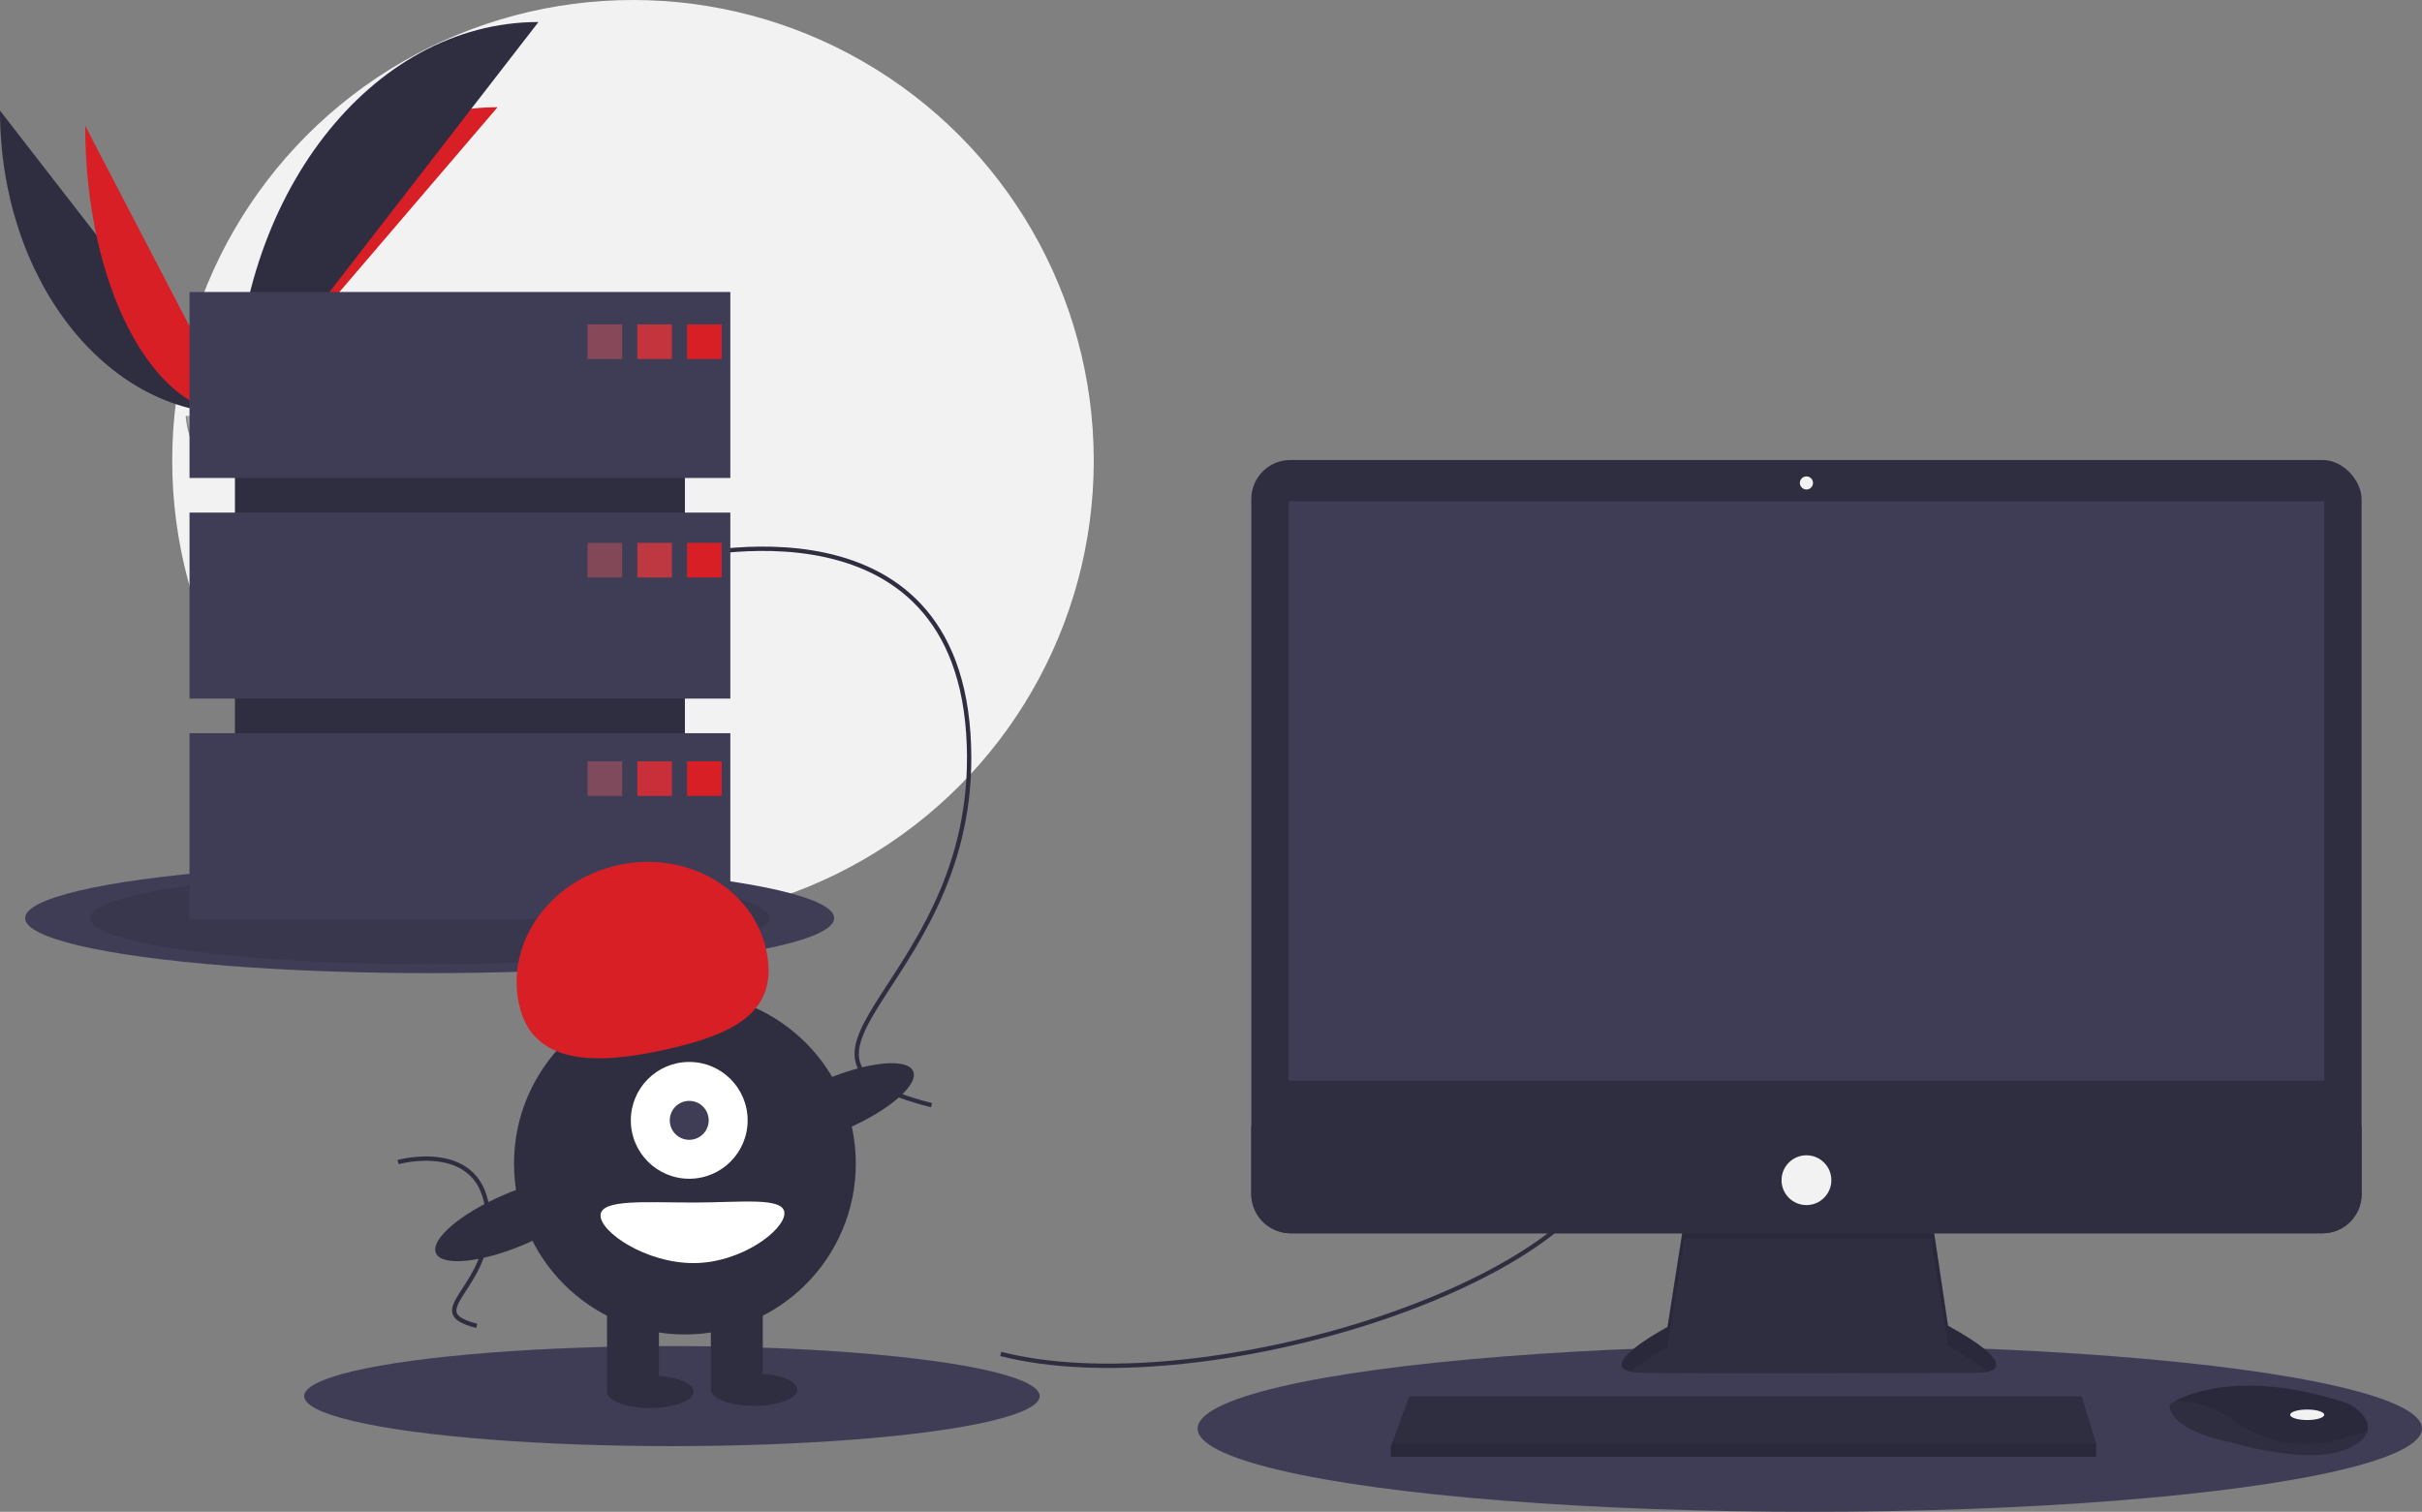 <svg width="1119.609" height="699" xmlns="http://www.w3.org/2000/svg" data-name="Layer 1">
 <rect width="100%" height="100%" fill="#808080" stroke="none"/>
 <title>server down</title>

 <g>
  <title>Layer 1</title>
  <circle id="svg_1" fill="#f2f2f2" r="213" cy="213" cx="292.609"/>
  <path id="svg_2" fill="#2f2e41" d="m0,51.142c0,77.498 48.618,140.208 108.701,140.208"/>
  <path id="svg_3" fill="#d81f26" d="m108.701,191.351c0,-78.369 54.255,-141.784 121.304,-141.784"/>
  <path id="svg_4" fill="#d81f26" d="m39.384,58.168c0,73.615 31.003,133.183 69.316,133.183"/>
  <path id="svg_5" fill="#2f2e41" d="m108.701,191.351c0,-100.138 62.71,-181.168 140.208,-181.168"/>
  <path id="svg_6" fill="#a8a8a8" d="m85.833,192.339s15.416,-0.475 20.061,-3.783s23.713,-7.258 24.866,-1.953s23.167,26.388 5.763,26.529s-40.439,-2.711 -45.076,-5.535s-5.613,-15.257 -5.613,-15.257z"/>
  <path id="svg_7" opacity="0.2" d="m136.833,211.285c-17.404,0.14 -40.439,-2.711 -45.076,-5.535c-3.531,-2.151 -4.938,-9.869 -5.409,-13.43c-0.326,0.014 -0.515,0.02 -0.515,0.02s0.976,12.433 5.613,15.257s27.672,5.676 45.076,5.535c5.024,-0.041 6.759,-1.828 6.664,-4.475c-0.698,1.6 -2.614,2.598 -6.353,2.628z"/>
  <ellipse id="svg_8" fill="#3f3d56" ry="25.44" rx="187" cy="424.5" cx="198.609"/>
  <ellipse id="svg_9" opacity="0.1" ry="21.359" rx="157" cy="424.5" cx="198.609"/>
  <ellipse id="svg_10" fill="#3f3d56" ry="38.5" rx="283" cy="660.5" cx="836.609"/>
  <ellipse id="svg_11" fill="#3f3d56" ry="23.127" rx="170" cy="645.5" cx="310.609"/>
  <path id="svg_12" stroke-width="2" stroke-miterlimit="10" stroke="#2f2e41" fill="none" d="m462.609,626c90,23 263,-30 282,-90"/>
  <path id="svg_13" stroke-width="2" stroke-miterlimit="10" stroke="#2f2e41" fill="none" d="m309.609,259s130,-36 138,80s-107,149 -17,172"/>
  <path id="svg_14" stroke-width="2" stroke-miterlimit="10" stroke="#2f2e41" fill="none" d="m184.011,537.283s39.072,-10.82 41.477,24.044s-32.16,44.783 -5.109,51.696"/>
  <path id="svg_15" fill="#2f2e41" d="m778.705,563.24l-7.878,50.295s-38.782,20.603 -11.513,21.209s155.733,0 155.733,0s24.845,0 -14.543,-21.815l-7.878,-52.719l-113.922,3.03z"/>
  <path id="svg_16" opacity="0.1" d="m753.828,634.198c6.193,-5.51 16.999,-11.252 16.999,-11.252l7.878,-50.295l113.922,0.107l7.878,49.582c9.185,5.087 14.875,8.987 18.204,11.978c5.059,-1.154 10.587,-5.444 -18.204,-21.389l-7.878,-52.719l-113.922,3.03l-7.878,50.295s-32.588,17.315 -16.999,20.663z"/>
  <rect id="svg_17" fill="#2f2e41" rx="18.046" height="357.52" width="513.253" y="212.689" x="578.433"/>
  <rect id="svg_18" fill="#3f3d56" height="267.837" width="478.713" y="231.777" x="595.703"/>
  <circle id="svg_19" fill="#f2f2f2" r="3.03" cy="223.293" cx="835.059"/>
  <path id="svg_20" fill="#2f2e41" d="m1091.686,520.822l0,31.341a18.043,18.043 0 0 1 -18.046,18.046l-477.162,0a18.043,18.043 0 0 1 -18.046,-18.046l0,-31.341l513.253,0z"/>
  <polygon id="svg_21" fill="#2f2e41" points="968.978 667.466 968.978 673.526 642.968 673.526 642.968 668.678 643.417 667.466 651.452 645.651 962.312 645.651 968.978 667.466"/>
  <path id="svg_22" fill="#2f2e41" d="m1094.437,661.534c-0.594,2.539 -2.836,5.217 -7.902,7.75c-18.179,9.089 -55.143,-2.424 -55.143,-2.424s-28.48,-4.848 -28.48,-17.573a22.725,22.725 0 0 1 2.497,-1.485c7.643,-4.044 32.984,-14.021 77.918,0.422a18.739,18.739 0 0 1 8.541,5.597c1.821,2.131 3.248,4.835 2.57,7.712z"/>
  <path id="svg_23" opacity="0.1" d="m1094.437,661.534c-22.251,8.526 -42.084,9.162 -62.439,-4.975c-10.265,-7.126 -19.591,-8.89 -26.59,-8.756c7.643,-4.044 32.984,-14.021 77.918,0.422a18.739,18.739 0 0 1 8.541,5.597c1.821,2.131 3.248,4.835 2.57,7.712z"/>
  <ellipse id="svg_24" fill="#f2f2f2" ry="2.424" rx="7.878" cy="654.135" cx="1066.538"/>
  <circle id="svg_25" fill="#f2f2f2" r="11.513" cy="545.667" cx="835.059"/>
  <polygon id="svg_26" opacity="0.1" points="968.978 667.466 968.978 673.526 642.968 673.526 642.968 668.678 643.417 667.466 968.978 667.466"/>
  <rect id="svg_27" fill="#2f2e41" height="242" width="208" y="159" x="108.609"/>
  <rect id="svg_28" fill="#3f3d56" height="86" width="250" y="135" x="87.609"/>
  <rect id="svg_29" fill="#3f3d56" height="86" width="250" y="237" x="87.609"/>
  <rect id="svg_30" fill="#3f3d56" height="86" width="250" y="339" x="87.609"/>
  <rect id="svg_31" opacity="0.4" fill="#f25c61" height="16" width="16" y="150" x="271.609"/>
  <rect id="svg_32" opacity="0.8" fill="#e53238" height="16" width="16" y="150" x="294.609"/>
  <rect id="svg_33" fill="#d81f26" height="16" width="16" y="150" x="317.609"/>
  <rect id="svg_34" opacity="0.4" fill="#e8585c" height="16" width="16" y="251" x="271.609"/>
  <rect id="svg_35" opacity="0.8" fill="#dd373d" height="16" width="16" y="251" x="294.609"/>
  <rect id="svg_36" fill="#d81f26" height="16" width="16" y="251" x="317.609"/>
  <rect id="svg_37" opacity="0.4" fill="#e05e62" height="16" width="16" y="352" x="271.609"/>
  <rect id="svg_38" opacity="0.8" fill="#ea2c32" height="16" width="16" y="352" x="294.609"/>
  <rect id="svg_39" fill="#d81f26" height="16" width="16" y="352" x="317.609"/>
  <circle id="svg_40" fill="#2f2e41" r="79" cy="538" cx="316.609"/>
  <rect id="svg_41" fill="#2f2e41" height="43" width="24" y="600" x="280.609"/>
  <rect id="svg_42" fill="#2f2e41" height="43" width="24" y="600" x="328.609"/>
  <ellipse id="svg_43" fill="#2f2e41" ry="7.5" rx="20" cy="643.5" cx="300.609"/>
  <ellipse id="svg_44" fill="#2f2e41" ry="7.5" rx="20" cy="642.5" cx="348.609"/>
  <circle id="svg_45" fill="#fff" r="27" cy="518" cx="318.609"/>
  <circle id="svg_46" fill="#3f3d56" r="9" cy="518" cx="318.609"/>
  <path id="svg_47" fill="#d81f26" d="m239.976,464.532c-6.379,-28.568 14.012,-57.434 45.544,-64.475s62.265,10.41 68.644,38.978s-14.519,39.104 -46.051,46.145s-61.758,7.92 -68.137,-20.647z"/>
  <ellipse id="svg_48" fill="#2f2e41" transform="rotate(-23.171, -238.287, 112.98)" ry="12.4" rx="39.5" cy="724.324" cx="178.928"/>
  <ellipse id="svg_49" fill="#2f2e41" transform="rotate(-23.171, -271.08, 59.021)" ry="12.4" rx="39.5" cy="723.364" cx="-1.865"/>
  <path id="svg_50" fill="#fff" d="m362.609,561c0,7.732 -19.909,23 -42,23s-43,-14.268 -43,-22s20.909,-6 43,-6s42,-2.732 42,5z"/>
 </g>
</svg>